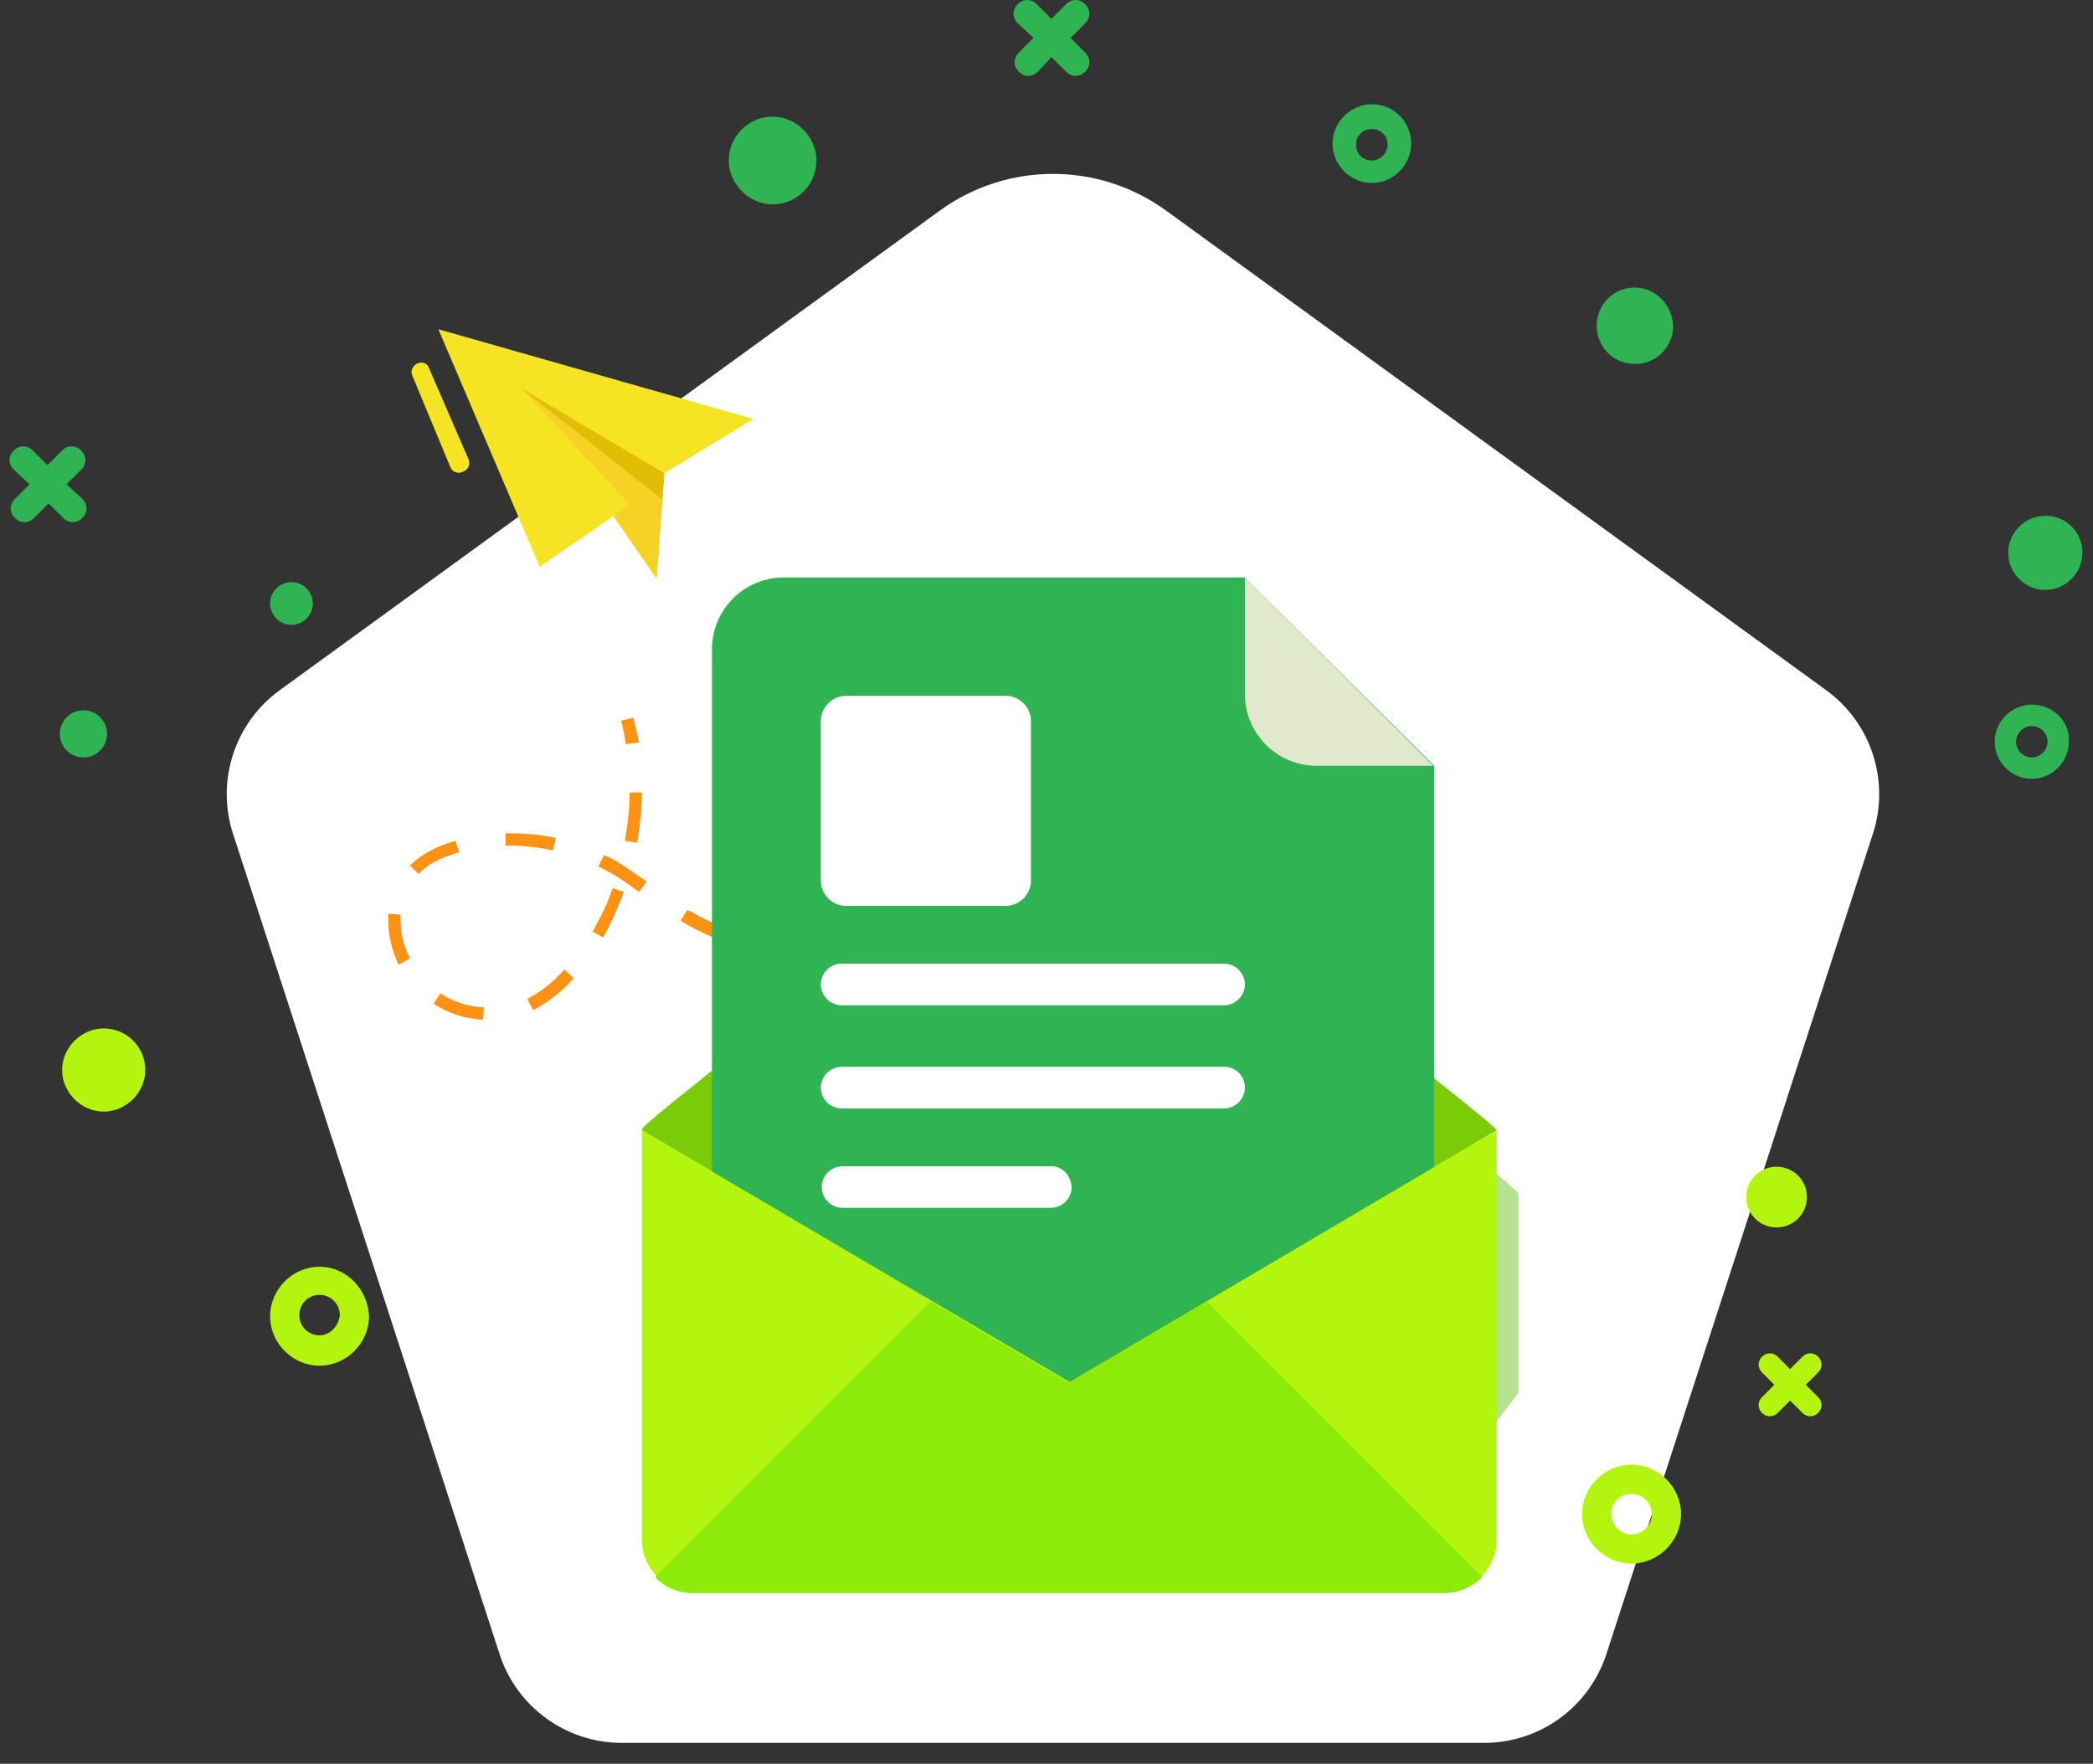<svg width="178" height="150" viewBox="0 0 178 150" fill="none" xmlns="http://www.w3.org/2000/svg">
<rect x="0" y="0" width="178" height="150" fill="#333333" stroke="none"/>
<path d="M79.922 17.916C85.663 13.745 93.437 13.745 99.179 17.916L155.314 58.701C159.142 61.482 160.743 66.411 159.281 70.91L136.614 140.675C135.152 145.174 130.959 148.221 126.228 148.221H52.873C48.142 148.221 43.949 145.174 42.487 140.675L19.819 70.91C18.357 66.411 19.959 61.482 23.786 58.701L79.922 17.916Z" fill="white"/>
<path opacity="0.73" d="M129.135 101.536V118.441C127.283 121.017 125.19 123.432 122.936 125.686V101.536C122.936 101.375 119.877 98.879 117.543 97.028V95.901L120.36 95.177C121.487 94.855 122.695 95.016 123.822 95.418C124.305 95.659 124.788 95.82 125.351 95.981V98.155C127.686 100.168 129.135 101.375 129.135 101.536Z" fill="#9BD667"/>
<path d="M37.281 28L45.901 48.208L52.166 43.875L55.841 49.198L56.5 40.248L64.084 35.631L37.281 28Z" fill="#F5E423"/>
<path d="M53.58 42.933L45.901 48.209L52.167 43.875L55.841 49.198L56.5 40.248L44.347 33.04L53.58 42.933Z" fill="#F5D223"/>
<path d="M56.312 42.462L44.347 33.04L56.5 40.248L56.312 42.462Z" fill="#E1BD06"/>
<path d="M53.224 63.298C53.143 62.654 52.982 61.93 52.821 61.286L53.868 61.044C54.029 61.688 54.19 62.413 54.351 63.138L53.224 63.298Z" fill="#FF9213"/>
<path d="M41.068 86.724C39.539 86.644 38.09 86.16 36.882 85.356L37.446 84.47C38.492 85.195 39.78 85.597 41.149 85.677L41.068 86.724ZM45.335 85.919L44.852 84.953C45.898 84.389 47.025 83.585 47.991 82.457L48.796 83.182C47.75 84.389 46.542 85.275 45.335 85.919ZM33.904 82.055C33.34 80.847 33.018 79.559 33.018 78.272C33.018 78.191 33.018 78.03 33.018 77.95V77.708L34.065 77.788V77.95C34.065 78.03 34.065 78.111 34.065 78.191C34.065 79.318 34.306 80.445 34.87 81.492L33.904 82.055ZM74.315 81.814V80.767C75.683 80.767 77.052 80.686 78.501 80.606L78.581 81.653C77.132 81.733 75.683 81.733 74.315 81.814ZM70.129 81.653L69.485 81.572C68.197 81.492 67.07 81.331 65.943 81.089L66.104 80.043C67.15 80.204 68.277 80.365 69.565 80.445L70.209 80.525L70.129 81.653ZM82.767 81.169L82.606 80.123C83.975 79.962 85.343 79.721 86.712 79.479L86.873 80.525C85.504 80.767 84.136 81.008 82.767 81.169ZM61.757 80.123C60.549 79.721 59.342 79.157 58.376 78.594C58.215 78.513 58.054 78.433 57.893 78.272L58.456 77.386C58.617 77.466 58.778 77.547 58.939 77.627C59.905 78.191 61.032 78.674 62.159 79.076L61.757 80.123ZM51.292 79.721L50.406 79.237C51.05 78.03 51.694 76.823 52.097 75.534L53.063 75.856C52.58 77.144 52.016 78.433 51.292 79.721ZM91.059 79.559L90.817 78.513C92.105 78.191 93.474 77.869 94.842 77.466L95.164 78.433C93.715 78.915 92.347 79.237 91.059 79.559ZM99.189 77.305L98.867 76.34C100.155 75.937 101.524 75.454 102.812 74.971L103.134 75.937C101.846 76.42 100.477 76.823 99.189 77.305ZM54.351 75.856C53.385 75.132 52.338 74.407 51.211 73.844L50.889 73.683L51.372 72.717C51.533 72.797 51.614 72.878 51.775 72.878C52.982 73.522 54.029 74.327 54.995 74.971L54.351 75.856ZM35.594 74.327L34.87 73.603C35.755 72.717 37.043 71.993 38.734 71.51L39.056 72.475C37.446 72.959 36.319 73.522 35.594 74.327ZM47.025 72.314C45.818 72.073 44.61 71.912 43.403 71.912H43V70.865C44.449 70.865 45.898 70.946 47.267 71.268L47.025 72.314ZM54.19 71.671L53.143 71.51C53.385 70.141 53.546 68.772 53.546 67.404H54.592C54.592 68.853 54.431 70.222 54.19 71.671Z" fill="#FF9213"/>
<path d="M107.159 74.407L106.756 73.442C107.4 73.2 108.044 72.959 108.688 72.717L109.091 73.683C108.447 73.924 107.803 74.166 107.159 74.407Z" fill="#C87F00"/>
<path d="M127.284 96.121L90.898 117.534L54.592 96.121V96.04C54.592 95.879 56.605 94.189 59.664 91.774L59.744 91.694C69.807 83.563 90.898 66.9 90.898 66.9C90.898 66.9 112.069 83.563 122.051 91.774C125.191 94.269 127.284 95.96 127.284 96.121Z" fill="#7BCB09"/>
<path d="M105.871 49.109H66.667C63.286 49.109 60.549 51.846 60.549 55.227V114.556C60.549 117.937 63.286 120.674 66.667 120.674H115.853C119.234 120.674 121.971 117.937 121.971 114.556V65.129L105.871 49.109Z" fill="#30B353"/>
<path d="M105.871 59.011C105.871 62.392 108.608 65.129 111.989 65.129H121.89L105.871 49.109V59.011Z" fill="#E1E8CC"/>
<path d="M85.504 59.172H71.98C70.773 59.172 69.807 60.138 69.807 61.345V74.869C69.807 76.076 70.773 77.043 71.98 77.043H85.504C86.712 77.043 87.678 76.076 87.678 74.869V61.345C87.678 60.138 86.712 59.172 85.504 59.172Z" fill="white"/>
<path d="M104.1 81.953H71.578C70.612 81.953 69.807 82.758 69.807 83.724C69.807 84.69 70.612 85.495 71.578 85.495H104.1C105.066 85.495 105.871 84.69 105.871 83.724C105.871 82.758 105.066 81.953 104.1 81.953Z" fill="white"/>
<path d="M104.1 90.728H71.578C70.612 90.728 69.807 91.532 69.807 92.499C69.807 93.465 70.612 94.269 71.578 94.269H104.1C105.066 94.269 105.871 93.465 105.871 92.499C105.871 91.452 105.066 90.728 104.1 90.728Z" fill="white"/>
<path d="M89.368 99.18H71.658C70.692 99.18 69.887 99.985 69.887 100.951C69.887 101.917 70.692 102.722 71.658 102.722H89.368C90.334 102.722 91.139 101.917 91.139 100.951C91.059 99.904 90.334 99.18 89.368 99.18Z" fill="white"/>
<path d="M127.284 96.121V130.977C127.284 133.392 125.271 135.405 122.856 135.405H59.02C56.605 135.405 54.592 133.392 54.592 130.977V96.121L90.978 117.534L127.284 96.121Z" fill="#B3F50E"/>
<path d="M126.076 134.117L102.651 110.691L90.898 117.614L79.145 110.691L55.719 134.117C56.524 135.002 57.651 135.485 58.939 135.485H122.856C124.144 135.485 125.271 134.922 126.076 134.117Z" fill="#8DEB09"/>
<path d="M36.483 31.3L39.848 39.056C40.019 39.455 39.848 39.911 39.449 40.082L39.334 40.139C38.935 40.31 38.479 40.139 38.308 39.74L35.057 31.927C34.886 31.528 35.114 31.072 35.514 30.901C35.913 30.73 36.369 30.901 36.483 31.3Z" fill="#F5E423"/>
<path d="M27.178 107.731C24.883 107.731 22.971 109.644 22.971 111.938C22.971 114.233 24.883 116.145 27.178 116.145C29.472 116.145 31.385 114.233 31.385 111.938C31.289 109.644 29.472 107.731 27.178 107.731ZM27.178 113.564C26.221 113.564 25.457 112.799 25.457 111.843C25.457 110.887 26.221 110.122 27.178 110.122C28.134 110.122 28.899 110.887 28.899 111.843C28.803 112.799 28.038 113.564 27.178 113.564Z" fill="#B3F50E"/>
<path d="M138.757 124.559C136.463 124.559 134.55 126.471 134.55 128.766C134.55 131.061 136.463 132.973 138.757 132.973C141.052 132.973 142.964 131.061 142.964 128.766C142.964 126.471 141.052 124.559 138.757 124.559ZM138.757 130.487C137.801 130.487 137.036 129.722 137.036 128.766C137.036 127.81 137.801 127.045 138.757 127.045C139.714 127.045 140.478 127.81 140.478 128.766C140.478 129.722 139.714 130.487 138.757 130.487Z" fill="#B3F50E"/>
<path d="M172.795 59.925C171.074 59.925 169.64 61.359 169.64 63.08C169.64 64.801 171.074 66.236 172.795 66.236C174.516 66.236 175.951 64.801 175.951 63.08C176.046 61.359 174.612 59.925 172.795 59.925ZM172.795 64.419C172.126 64.419 171.457 63.845 171.457 63.08C171.457 62.411 172.031 61.742 172.795 61.742C173.465 61.742 174.134 62.315 174.134 63.08C174.134 63.75 173.56 64.419 172.795 64.419Z" fill="#30B353"/>
<path d="M116.671 8.868C114.854 8.868 113.325 10.398 113.325 12.214C113.325 14.031 114.854 15.561 116.671 15.561C118.488 15.561 120.017 14.031 120.017 12.214C120.017 10.398 118.583 8.868 116.671 8.868ZM116.671 13.649C115.906 13.649 115.332 13.075 115.332 12.31C115.332 11.545 115.906 10.972 116.671 10.972C117.436 10.972 118.01 11.545 118.01 12.31C118.01 12.979 117.436 13.649 116.671 13.649Z" fill="#30B353"/>
<path d="M8.82 87.462C6.908 87.462 5.282 89.087 5.282 90.999C5.282 92.912 6.908 94.537 8.82 94.537C10.732 94.537 12.358 92.912 12.358 90.999C12.358 88.991 10.732 87.462 8.82 87.462Z" fill="#B3F50E"/>
<path d="M151.092 99.222C149.657 99.222 148.51 100.369 148.51 101.803C148.51 103.238 149.657 104.385 151.092 104.385C152.526 104.385 153.673 103.238 153.673 101.803C153.673 100.369 152.526 99.222 151.092 99.222Z" fill="#B3F50E"/>
<path d="M65.71 9.92C63.606 9.92 61.981 11.641 61.981 13.649C61.981 15.657 63.702 17.378 65.71 17.378C67.813 17.378 69.438 15.657 69.438 13.649C69.438 11.641 67.717 9.92 65.71 9.92Z" fill="#30B353"/>
<path d="M139.044 24.453C137.228 24.453 135.794 25.887 135.794 27.704C135.794 29.52 137.228 30.955 139.044 30.955C140.861 30.955 142.295 29.52 142.295 27.704C142.2 25.887 140.765 24.453 139.044 24.453Z" fill="#30B353"/>
<path d="M24.787 53.137C25.791 53.137 26.604 52.323 26.604 51.32C26.604 50.317 25.791 49.503 24.787 49.503C23.784 49.503 22.971 50.317 22.971 51.32C22.971 52.323 23.784 53.137 24.787 53.137Z" fill="#30B353"/>
<path d="M173.943 43.862C172.222 43.862 170.788 45.296 170.788 47.017C170.788 48.739 172.222 50.173 173.943 50.173C175.664 50.173 177.098 48.739 177.098 47.017C177.098 45.201 175.664 43.862 173.943 43.862Z" fill="#30B353"/>
<path d="M7.099 64.419C8.208 64.419 9.107 63.52 9.107 62.411C9.107 61.302 8.208 60.403 7.099 60.403C5.99 60.403 5.091 61.302 5.091 62.411C5.091 63.52 5.99 64.419 7.099 64.419Z" fill="#30B353"/>
<path d="M91.047 3.227L92.29 1.984C92.768 1.506 92.768 0.837 92.29 0.359C91.812 -0.12 91.143 -0.12 90.665 0.359L89.422 1.602L88.179 0.359C87.701 -0.12 87.031 -0.12 86.553 0.359C86.075 0.837 86.075 1.506 86.553 1.984L87.892 3.227L86.649 4.47C86.171 4.948 86.171 5.617 86.649 6.095C87.127 6.573 87.796 6.573 88.274 6.095L89.422 4.852L90.665 6.095C91.143 6.573 91.812 6.573 92.29 6.095C92.768 5.617 92.768 4.948 92.29 4.47L91.047 3.227Z" fill="#30B353"/>
<path d="M5.665 41.185L6.908 39.942C7.386 39.464 7.386 38.795 6.908 38.317C6.43 37.839 5.76 37.839 5.282 38.317L4.039 39.56L2.796 38.317C2.318 37.839 1.649 37.839 1.171 38.317C0.693 38.795 0.693 39.464 1.171 39.942L2.51 41.185L1.267 42.428C0.789 42.906 0.789 43.575 1.267 44.053C1.745 44.532 2.414 44.532 2.892 44.053L4.135 42.81L5.378 44.053C5.856 44.532 6.525 44.532 7.003 44.053C7.481 43.575 7.481 42.906 7.003 42.428L5.665 41.185Z" fill="#30B353"/>
<path d="M153.577 117.771L154.629 116.719C155.012 116.337 155.012 115.763 154.629 115.38C154.247 114.998 153.673 114.998 153.291 115.38L152.239 116.432L151.187 115.38C150.805 114.998 150.231 114.998 149.848 115.38C149.466 115.763 149.466 116.337 149.848 116.719L150.9 117.771L149.848 118.822C149.466 119.205 149.466 119.779 149.848 120.161C150.231 120.543 150.805 120.543 151.187 120.161L152.239 119.109L153.291 120.161C153.673 120.543 154.247 120.543 154.629 120.161C155.012 119.779 155.012 119.205 154.629 118.822L153.577 117.771Z" fill="#B3F50E"/>
</svg>

